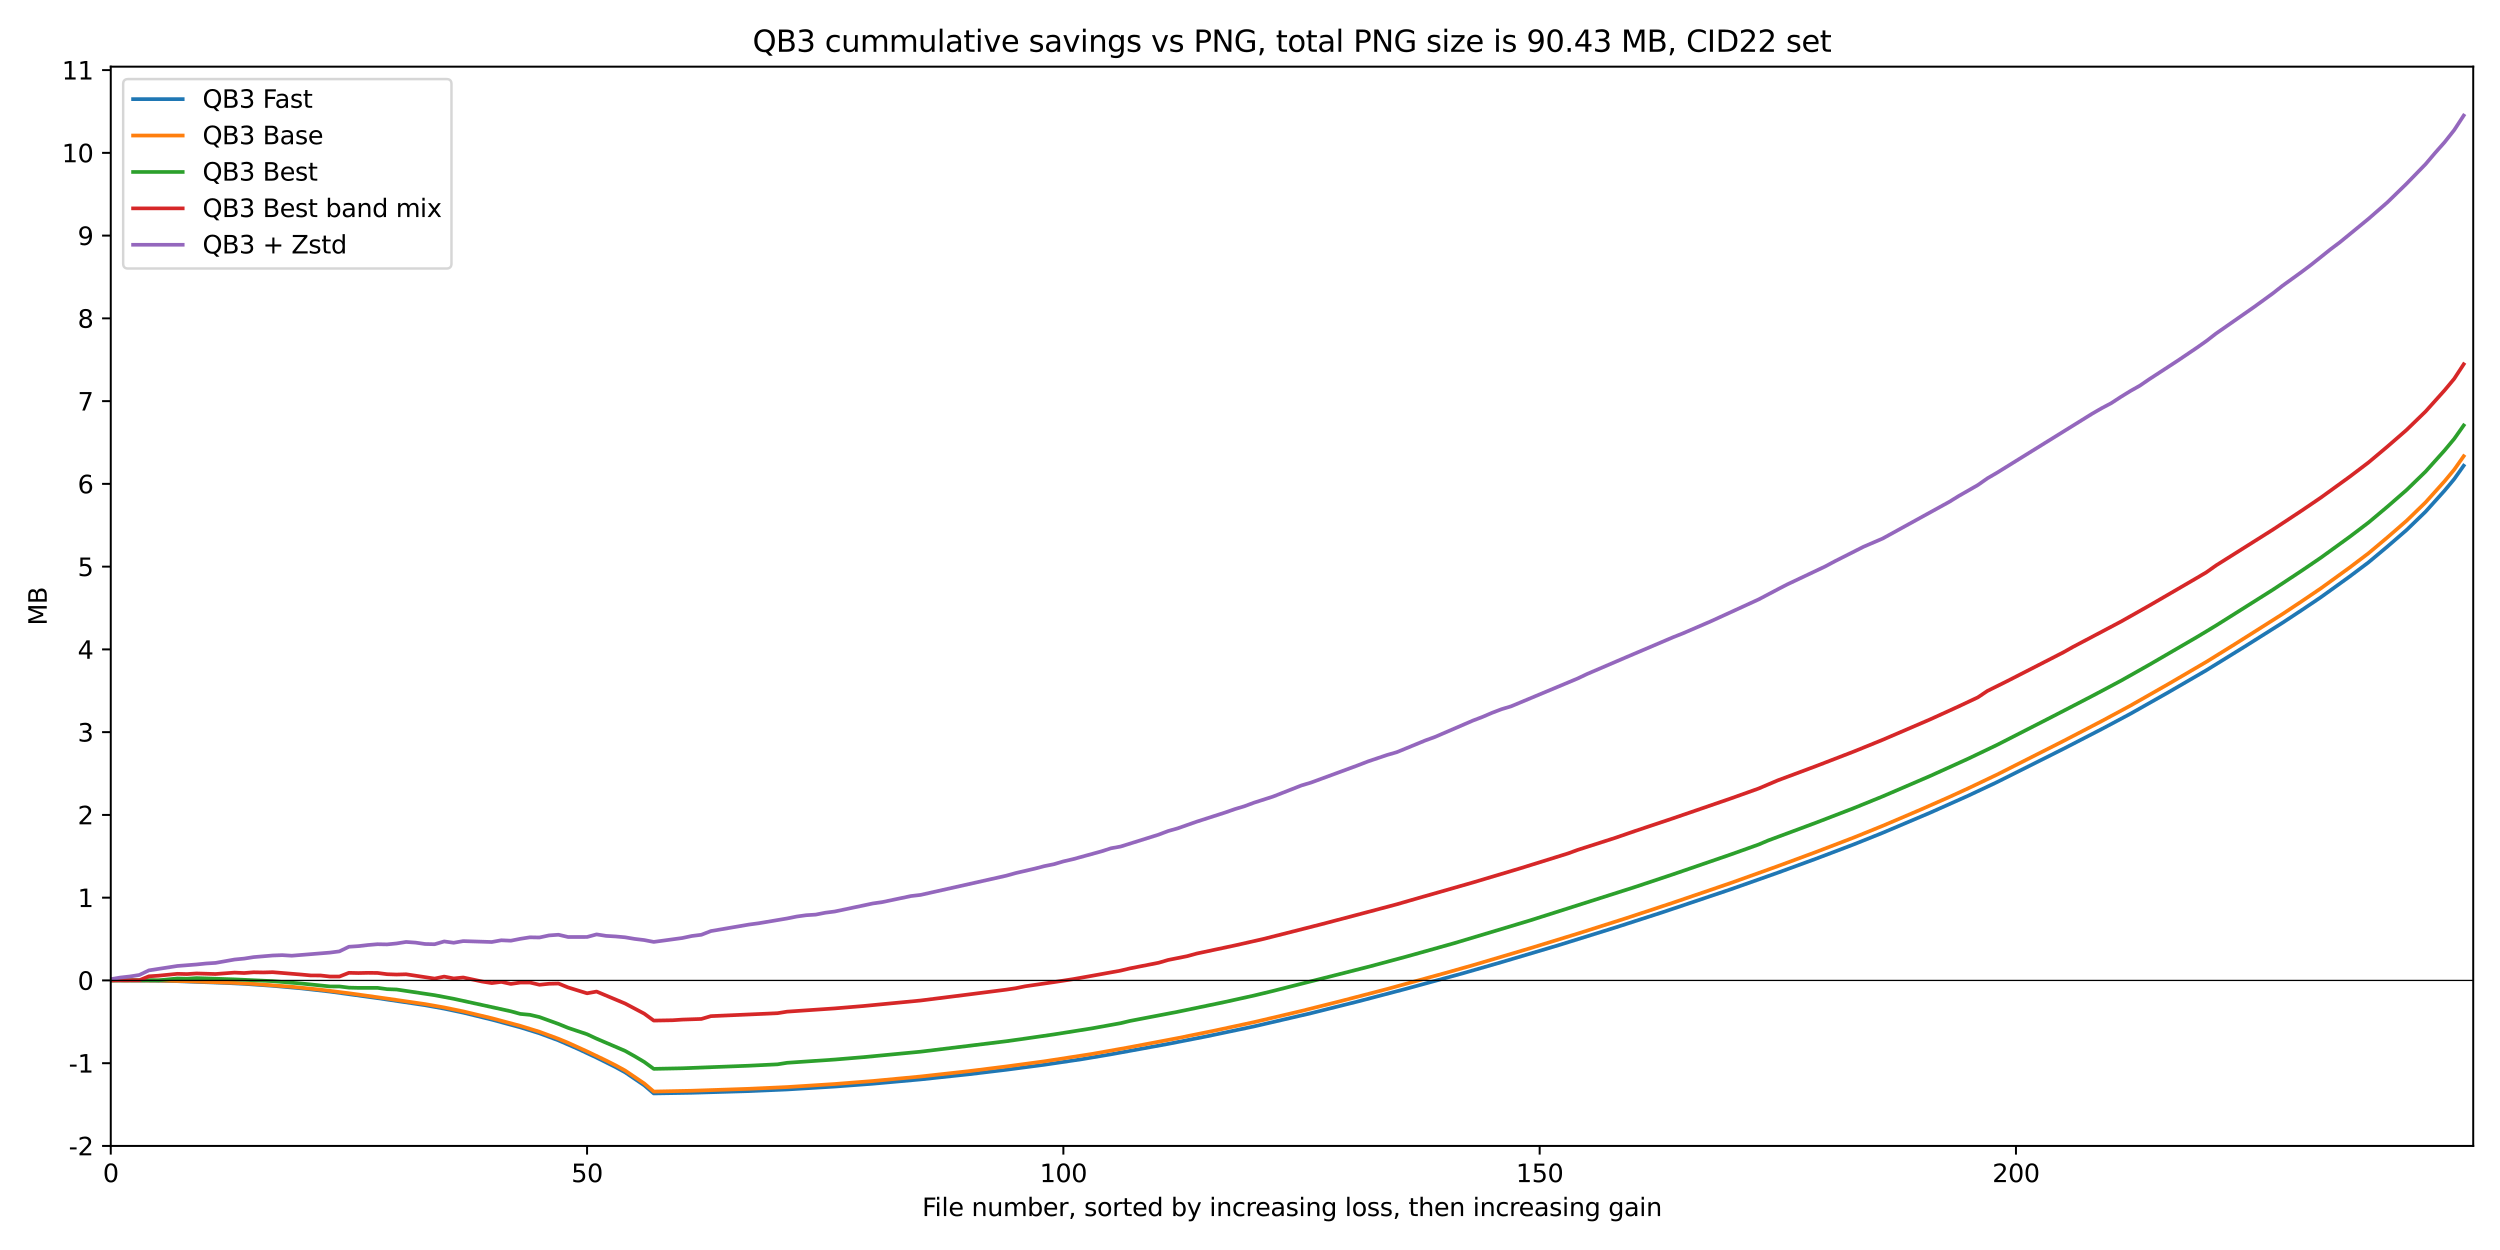 <?xml version="1.0" encoding="utf-8" standalone="no"?>
<!DOCTYPE svg PUBLIC "-//W3C//DTD SVG 1.1//EN"
  "http://www.w3.org/Graphics/SVG/1.1/DTD/svg11.dtd">
<svg xmlns:xlink="http://www.w3.org/1999/xlink" width="1008pt" height="504pt" viewBox="0 0 1008 504" xmlns="http://www.w3.org/2000/svg" version="1.1">
 <defs>
  <style type="text/css">*{stroke-linejoin: round; stroke-linecap: butt}</style>
 </defs>
 <g id="figure_1">
  <g id="patch_1">
   <path d="M 0 504 
L 1008 504 
L 1008 0 
L 0 0 
z
" style="fill: #ffffff"/>
  </g>
  <g id="axes_1">
   <g id="patch_2">
    <path d="M 44.66 462.04 
L 997.2 462.04 
L 997.2 26.88 
L 44.66 26.88 
z
" style="fill: #ffffff"/>
   </g>
   <g id="matplotlib.axis_1">
    <g id="xtick_1">
     <g id="line2d_1">
      <defs>
       <path id="m17cf93cceb" d="M 0 0 
L 0 3.5 
" style="stroke: #000000; stroke-width: 0.8"/>
      </defs>
      <g>
       <use xlink:href="#m17cf93cceb" x="44.66" y="462.04" style="stroke: #000000; stroke-width: 0.8"/>
      </g>
     </g>
     <g id="text_1">
      <!-- 0 -->
      <g transform="translate(41.479 476.638) scale(0.1 -0.1)">
       <defs>
        <path id="DejaVuSans-30" d="M 2034 4250 
Q 1547 4250 1301 3770 
Q 1056 3291 1056 2328 
Q 1056 1369 1301 889 
Q 1547 409 2034 409 
Q 2525 409 2770 889 
Q 3016 1369 3016 2328 
Q 3016 3291 2770 3770 
Q 2525 4250 2034 4250 
z
M 2034 4750 
Q 2819 4750 3233 4129 
Q 3647 3509 3647 2328 
Q 3647 1150 3233 529 
Q 2819 -91 2034 -91 
Q 1250 -91 836 529 
Q 422 1150 422 2328 
Q 422 3509 836 4129 
Q 1250 4750 2034 4750 
z
" transform="scale(0.016)"/>
       </defs>
       <use xlink:href="#DejaVuSans-30"/>
      </g>
     </g>
    </g>
    <g id="xtick_2">
     <g id="line2d_2">
      <g>
       <use xlink:href="#m17cf93cceb" x="236.704" y="462.04" style="stroke: #000000; stroke-width: 0.8"/>
      </g>
     </g>
     <g id="text_2">
      <!-- 50 -->
      <g transform="translate(230.342 476.638) scale(0.1 -0.1)">
       <defs>
        <path id="DejaVuSans-35" d="M 691 4666 
L 3169 4666 
L 3169 4134 
L 1269 4134 
L 1269 2991 
Q 1406 3038 1543 3061 
Q 1681 3084 1819 3084 
Q 2600 3084 3056 2656 
Q 3513 2228 3513 1497 
Q 3513 744 3044 326 
Q 2575 -91 1722 -91 
Q 1428 -91 1123 -41 
Q 819 9 494 109 
L 494 744 
Q 775 591 1075 516 
Q 1375 441 1709 441 
Q 2250 441 2565 725 
Q 2881 1009 2881 1497 
Q 2881 1984 2565 2268 
Q 2250 2553 1709 2553 
Q 1456 2553 1204 2497 
Q 953 2441 691 2322 
L 691 4666 
z
" transform="scale(0.016)"/>
       </defs>
       <use xlink:href="#DejaVuSans-35"/>
       <use xlink:href="#DejaVuSans-30" x="63.623"/>
      </g>
     </g>
    </g>
    <g id="xtick_3">
     <g id="line2d_3">
      <g>
       <use xlink:href="#m17cf93cceb" x="428.749" y="462.04" style="stroke: #000000; stroke-width: 0.8"/>
      </g>
     </g>
     <g id="text_3">
      <!-- 100 -->
      <g transform="translate(419.205 476.638) scale(0.1 -0.1)">
       <defs>
        <path id="DejaVuSans-31" d="M 794 531 
L 1825 531 
L 1825 4091 
L 703 3866 
L 703 4441 
L 1819 4666 
L 2450 4666 
L 2450 531 
L 3481 531 
L 3481 0 
L 794 0 
L 794 531 
z
" transform="scale(0.016)"/>
       </defs>
       <use xlink:href="#DejaVuSans-31"/>
       <use xlink:href="#DejaVuSans-30" x="63.623"/>
       <use xlink:href="#DejaVuSans-30" x="127.246"/>
      </g>
     </g>
    </g>
    <g id="xtick_4">
     <g id="line2d_4">
      <g>
       <use xlink:href="#m17cf93cceb" x="620.793" y="462.04" style="stroke: #000000; stroke-width: 0.8"/>
      </g>
     </g>
     <g id="text_4">
      <!-- 150 -->
      <g transform="translate(611.249 476.638) scale(0.1 -0.1)">
       <use xlink:href="#DejaVuSans-31"/>
       <use xlink:href="#DejaVuSans-35" x="63.623"/>
       <use xlink:href="#DejaVuSans-30" x="127.246"/>
      </g>
     </g>
    </g>
    <g id="xtick_5">
     <g id="line2d_5">
      <g>
       <use xlink:href="#m17cf93cceb" x="812.837" y="462.04" style="stroke: #000000; stroke-width: 0.8"/>
      </g>
     </g>
     <g id="text_5">
      <!-- 200 -->
      <g transform="translate(803.294 476.638) scale(0.1 -0.1)">
       <defs>
        <path id="DejaVuSans-32" d="M 1228 531 
L 3431 531 
L 3431 0 
L 469 0 
L 469 531 
Q 828 903 1448 1529 
Q 2069 2156 2228 2338 
Q 2531 2678 2651 2914 
Q 2772 3150 2772 3378 
Q 2772 3750 2511 3984 
Q 2250 4219 1831 4219 
Q 1534 4219 1204 4116 
Q 875 4013 500 3803 
L 500 4441 
Q 881 4594 1212 4672 
Q 1544 4750 1819 4750 
Q 2544 4750 2975 4387 
Q 3406 4025 3406 3419 
Q 3406 3131 3298 2873 
Q 3191 2616 2906 2266 
Q 2828 2175 2409 1742 
Q 1991 1309 1228 531 
z
" transform="scale(0.016)"/>
       </defs>
       <use xlink:href="#DejaVuSans-32"/>
       <use xlink:href="#DejaVuSans-30" x="63.623"/>
       <use xlink:href="#DejaVuSans-30" x="127.246"/>
      </g>
     </g>
    </g>
    <g id="text_6">
     <!-- File number, sorted by increasing loss, then increasing gain -->
     <g transform="translate(371.81 490.317) scale(0.1 -0.1)">
      <defs>
       <path id="DejaVuSans-46" d="M 628 4666 
L 3309 4666 
L 3309 4134 
L 1259 4134 
L 1259 2759 
L 3109 2759 
L 3109 2228 
L 1259 2228 
L 1259 0 
L 628 0 
L 628 4666 
z
" transform="scale(0.016)"/>
       <path id="DejaVuSans-69" d="M 603 3500 
L 1178 3500 
L 1178 0 
L 603 0 
L 603 3500 
z
M 603 4863 
L 1178 4863 
L 1178 4134 
L 603 4134 
L 603 4863 
z
" transform="scale(0.016)"/>
       <path id="DejaVuSans-6c" d="M 603 4863 
L 1178 4863 
L 1178 0 
L 603 0 
L 603 4863 
z
" transform="scale(0.016)"/>
       <path id="DejaVuSans-65" d="M 3597 1894 
L 3597 1613 
L 953 1613 
Q 991 1019 1311 708 
Q 1631 397 2203 397 
Q 2534 397 2845 478 
Q 3156 559 3463 722 
L 3463 178 
Q 3153 47 2828 -22 
Q 2503 -91 2169 -91 
Q 1331 -91 842 396 
Q 353 884 353 1716 
Q 353 2575 817 3079 
Q 1281 3584 2069 3584 
Q 2775 3584 3186 3129 
Q 3597 2675 3597 1894 
z
M 3022 2063 
Q 3016 2534 2758 2815 
Q 2500 3097 2075 3097 
Q 1594 3097 1305 2825 
Q 1016 2553 972 2059 
L 3022 2063 
z
" transform="scale(0.016)"/>
       <path id="DejaVuSans-20" transform="scale(0.016)"/>
       <path id="DejaVuSans-6e" d="M 3513 2113 
L 3513 0 
L 2938 0 
L 2938 2094 
Q 2938 2591 2744 2837 
Q 2550 3084 2163 3084 
Q 1697 3084 1428 2787 
Q 1159 2491 1159 1978 
L 1159 0 
L 581 0 
L 581 3500 
L 1159 3500 
L 1159 2956 
Q 1366 3272 1645 3428 
Q 1925 3584 2291 3584 
Q 2894 3584 3203 3211 
Q 3513 2838 3513 2113 
z
" transform="scale(0.016)"/>
       <path id="DejaVuSans-75" d="M 544 1381 
L 544 3500 
L 1119 3500 
L 1119 1403 
Q 1119 906 1312 657 
Q 1506 409 1894 409 
Q 2359 409 2629 706 
Q 2900 1003 2900 1516 
L 2900 3500 
L 3475 3500 
L 3475 0 
L 2900 0 
L 2900 538 
Q 2691 219 2414 64 
Q 2138 -91 1772 -91 
Q 1169 -91 856 284 
Q 544 659 544 1381 
z
M 1991 3584 
L 1991 3584 
z
" transform="scale(0.016)"/>
       <path id="DejaVuSans-6d" d="M 3328 2828 
Q 3544 3216 3844 3400 
Q 4144 3584 4550 3584 
Q 5097 3584 5394 3201 
Q 5691 2819 5691 2113 
L 5691 0 
L 5113 0 
L 5113 2094 
Q 5113 2597 4934 2840 
Q 4756 3084 4391 3084 
Q 3944 3084 3684 2787 
Q 3425 2491 3425 1978 
L 3425 0 
L 2847 0 
L 2847 2094 
Q 2847 2600 2669 2842 
Q 2491 3084 2119 3084 
Q 1678 3084 1418 2786 
Q 1159 2488 1159 1978 
L 1159 0 
L 581 0 
L 581 3500 
L 1159 3500 
L 1159 2956 
Q 1356 3278 1631 3431 
Q 1906 3584 2284 3584 
Q 2666 3584 2933 3390 
Q 3200 3197 3328 2828 
z
" transform="scale(0.016)"/>
       <path id="DejaVuSans-62" d="M 3116 1747 
Q 3116 2381 2855 2742 
Q 2594 3103 2138 3103 
Q 1681 3103 1420 2742 
Q 1159 2381 1159 1747 
Q 1159 1113 1420 752 
Q 1681 391 2138 391 
Q 2594 391 2855 752 
Q 3116 1113 3116 1747 
z
M 1159 2969 
Q 1341 3281 1617 3432 
Q 1894 3584 2278 3584 
Q 2916 3584 3314 3078 
Q 3713 2572 3713 1747 
Q 3713 922 3314 415 
Q 2916 -91 2278 -91 
Q 1894 -91 1617 61 
Q 1341 213 1159 525 
L 1159 0 
L 581 0 
L 581 4863 
L 1159 4863 
L 1159 2969 
z
" transform="scale(0.016)"/>
       <path id="DejaVuSans-72" d="M 2631 2963 
Q 2534 3019 2420 3045 
Q 2306 3072 2169 3072 
Q 1681 3072 1420 2755 
Q 1159 2438 1159 1844 
L 1159 0 
L 581 0 
L 581 3500 
L 1159 3500 
L 1159 2956 
Q 1341 3275 1631 3429 
Q 1922 3584 2338 3584 
Q 2397 3584 2469 3576 
Q 2541 3569 2628 3553 
L 2631 2963 
z
" transform="scale(0.016)"/>
       <path id="DejaVuSans-2c" d="M 750 794 
L 1409 794 
L 1409 256 
L 897 -744 
L 494 -744 
L 750 256 
L 750 794 
z
" transform="scale(0.016)"/>
       <path id="DejaVuSans-73" d="M 2834 3397 
L 2834 2853 
Q 2591 2978 2328 3040 
Q 2066 3103 1784 3103 
Q 1356 3103 1142 2972 
Q 928 2841 928 2578 
Q 928 2378 1081 2264 
Q 1234 2150 1697 2047 
L 1894 2003 
Q 2506 1872 2764 1633 
Q 3022 1394 3022 966 
Q 3022 478 2636 193 
Q 2250 -91 1575 -91 
Q 1294 -91 989 -36 
Q 684 19 347 128 
L 347 722 
Q 666 556 975 473 
Q 1284 391 1588 391 
Q 1994 391 2212 530 
Q 2431 669 2431 922 
Q 2431 1156 2273 1281 
Q 2116 1406 1581 1522 
L 1381 1569 
Q 847 1681 609 1914 
Q 372 2147 372 2553 
Q 372 3047 722 3315 
Q 1072 3584 1716 3584 
Q 2034 3584 2315 3537 
Q 2597 3491 2834 3397 
z
" transform="scale(0.016)"/>
       <path id="DejaVuSans-6f" d="M 1959 3097 
Q 1497 3097 1228 2736 
Q 959 2375 959 1747 
Q 959 1119 1226 758 
Q 1494 397 1959 397 
Q 2419 397 2687 759 
Q 2956 1122 2956 1747 
Q 2956 2369 2687 2733 
Q 2419 3097 1959 3097 
z
M 1959 3584 
Q 2709 3584 3137 3096 
Q 3566 2609 3566 1747 
Q 3566 888 3137 398 
Q 2709 -91 1959 -91 
Q 1206 -91 779 398 
Q 353 888 353 1747 
Q 353 2609 779 3096 
Q 1206 3584 1959 3584 
z
" transform="scale(0.016)"/>
       <path id="DejaVuSans-74" d="M 1172 4494 
L 1172 3500 
L 2356 3500 
L 2356 3053 
L 1172 3053 
L 1172 1153 
Q 1172 725 1289 603 
Q 1406 481 1766 481 
L 2356 481 
L 2356 0 
L 1766 0 
Q 1100 0 847 248 
Q 594 497 594 1153 
L 594 3053 
L 172 3053 
L 172 3500 
L 594 3500 
L 594 4494 
L 1172 4494 
z
" transform="scale(0.016)"/>
       <path id="DejaVuSans-64" d="M 2906 2969 
L 2906 4863 
L 3481 4863 
L 3481 0 
L 2906 0 
L 2906 525 
Q 2725 213 2448 61 
Q 2172 -91 1784 -91 
Q 1150 -91 751 415 
Q 353 922 353 1747 
Q 353 2572 751 3078 
Q 1150 3584 1784 3584 
Q 2172 3584 2448 3432 
Q 2725 3281 2906 2969 
z
M 947 1747 
Q 947 1113 1208 752 
Q 1469 391 1925 391 
Q 2381 391 2643 752 
Q 2906 1113 2906 1747 
Q 2906 2381 2643 2742 
Q 2381 3103 1925 3103 
Q 1469 3103 1208 2742 
Q 947 2381 947 1747 
z
" transform="scale(0.016)"/>
       <path id="DejaVuSans-79" d="M 2059 -325 
Q 1816 -950 1584 -1140 
Q 1353 -1331 966 -1331 
L 506 -1331 
L 506 -850 
L 844 -850 
Q 1081 -850 1212 -737 
Q 1344 -625 1503 -206 
L 1606 56 
L 191 3500 
L 800 3500 
L 1894 763 
L 2988 3500 
L 3597 3500 
L 2059 -325 
z
" transform="scale(0.016)"/>
       <path id="DejaVuSans-63" d="M 3122 3366 
L 3122 2828 
Q 2878 2963 2633 3030 
Q 2388 3097 2138 3097 
Q 1578 3097 1268 2742 
Q 959 2388 959 1747 
Q 959 1106 1268 751 
Q 1578 397 2138 397 
Q 2388 397 2633 464 
Q 2878 531 3122 666 
L 3122 134 
Q 2881 22 2623 -34 
Q 2366 -91 2075 -91 
Q 1284 -91 818 406 
Q 353 903 353 1747 
Q 353 2603 823 3093 
Q 1294 3584 2113 3584 
Q 2378 3584 2631 3529 
Q 2884 3475 3122 3366 
z
" transform="scale(0.016)"/>
       <path id="DejaVuSans-61" d="M 2194 1759 
Q 1497 1759 1228 1600 
Q 959 1441 959 1056 
Q 959 750 1161 570 
Q 1363 391 1709 391 
Q 2188 391 2477 730 
Q 2766 1069 2766 1631 
L 2766 1759 
L 2194 1759 
z
M 3341 1997 
L 3341 0 
L 2766 0 
L 2766 531 
Q 2569 213 2275 61 
Q 1981 -91 1556 -91 
Q 1019 -91 701 211 
Q 384 513 384 1019 
Q 384 1609 779 1909 
Q 1175 2209 1959 2209 
L 2766 2209 
L 2766 2266 
Q 2766 2663 2505 2880 
Q 2244 3097 1772 3097 
Q 1472 3097 1187 3025 
Q 903 2953 641 2809 
L 641 3341 
Q 956 3463 1253 3523 
Q 1550 3584 1831 3584 
Q 2591 3584 2966 3190 
Q 3341 2797 3341 1997 
z
" transform="scale(0.016)"/>
       <path id="DejaVuSans-67" d="M 2906 1791 
Q 2906 2416 2648 2759 
Q 2391 3103 1925 3103 
Q 1463 3103 1205 2759 
Q 947 2416 947 1791 
Q 947 1169 1205 825 
Q 1463 481 1925 481 
Q 2391 481 2648 825 
Q 2906 1169 2906 1791 
z
M 3481 434 
Q 3481 -459 3084 -895 
Q 2688 -1331 1869 -1331 
Q 1566 -1331 1297 -1286 
Q 1028 -1241 775 -1147 
L 775 -588 
Q 1028 -725 1275 -790 
Q 1522 -856 1778 -856 
Q 2344 -856 2625 -561 
Q 2906 -266 2906 331 
L 2906 616 
Q 2728 306 2450 153 
Q 2172 0 1784 0 
Q 1141 0 747 490 
Q 353 981 353 1791 
Q 353 2603 747 3093 
Q 1141 3584 1784 3584 
Q 2172 3584 2450 3431 
Q 2728 3278 2906 2969 
L 2906 3500 
L 3481 3500 
L 3481 434 
z
" transform="scale(0.016)"/>
       <path id="DejaVuSans-68" d="M 3513 2113 
L 3513 0 
L 2938 0 
L 2938 2094 
Q 2938 2591 2744 2837 
Q 2550 3084 2163 3084 
Q 1697 3084 1428 2787 
Q 1159 2491 1159 1978 
L 1159 0 
L 581 0 
L 581 4863 
L 1159 4863 
L 1159 2956 
Q 1366 3272 1645 3428 
Q 1925 3584 2291 3584 
Q 2894 3584 3203 3211 
Q 3513 2838 3513 2113 
z
" transform="scale(0.016)"/>
      </defs>
      <use xlink:href="#DejaVuSans-46"/>
      <use xlink:href="#DejaVuSans-69" x="50.27"/>
      <use xlink:href="#DejaVuSans-6c" x="78.053"/>
      <use xlink:href="#DejaVuSans-65" x="105.836"/>
      <use xlink:href="#DejaVuSans-20" x="167.359"/>
      <use xlink:href="#DejaVuSans-6e" x="199.146"/>
      <use xlink:href="#DejaVuSans-75" x="262.525"/>
      <use xlink:href="#DejaVuSans-6d" x="325.904"/>
      <use xlink:href="#DejaVuSans-62" x="423.316"/>
      <use xlink:href="#DejaVuSans-65" x="486.793"/>
      <use xlink:href="#DejaVuSans-72" x="548.316"/>
      <use xlink:href="#DejaVuSans-2c" x="589.43"/>
      <use xlink:href="#DejaVuSans-20" x="621.217"/>
      <use xlink:href="#DejaVuSans-73" x="653.004"/>
      <use xlink:href="#DejaVuSans-6f" x="705.104"/>
      <use xlink:href="#DejaVuSans-72" x="766.285"/>
      <use xlink:href="#DejaVuSans-74" x="807.398"/>
      <use xlink:href="#DejaVuSans-65" x="846.607"/>
      <use xlink:href="#DejaVuSans-64" x="908.131"/>
      <use xlink:href="#DejaVuSans-20" x="971.607"/>
      <use xlink:href="#DejaVuSans-62" x="1003.395"/>
      <use xlink:href="#DejaVuSans-79" x="1066.871"/>
      <use xlink:href="#DejaVuSans-20" x="1126.051"/>
      <use xlink:href="#DejaVuSans-69" x="1157.838"/>
      <use xlink:href="#DejaVuSans-6e" x="1185.621"/>
      <use xlink:href="#DejaVuSans-63" x="1249"/>
      <use xlink:href="#DejaVuSans-72" x="1303.98"/>
      <use xlink:href="#DejaVuSans-65" x="1342.844"/>
      <use xlink:href="#DejaVuSans-61" x="1404.367"/>
      <use xlink:href="#DejaVuSans-73" x="1465.646"/>
      <use xlink:href="#DejaVuSans-69" x="1517.746"/>
      <use xlink:href="#DejaVuSans-6e" x="1545.529"/>
      <use xlink:href="#DejaVuSans-67" x="1608.908"/>
      <use xlink:href="#DejaVuSans-20" x="1672.385"/>
      <use xlink:href="#DejaVuSans-6c" x="1704.172"/>
      <use xlink:href="#DejaVuSans-6f" x="1731.955"/>
      <use xlink:href="#DejaVuSans-73" x="1793.137"/>
      <use xlink:href="#DejaVuSans-73" x="1845.236"/>
      <use xlink:href="#DejaVuSans-2c" x="1897.336"/>
      <use xlink:href="#DejaVuSans-20" x="1929.123"/>
      <use xlink:href="#DejaVuSans-74" x="1960.91"/>
      <use xlink:href="#DejaVuSans-68" x="2000.119"/>
      <use xlink:href="#DejaVuSans-65" x="2063.498"/>
      <use xlink:href="#DejaVuSans-6e" x="2125.021"/>
      <use xlink:href="#DejaVuSans-20" x="2188.4"/>
      <use xlink:href="#DejaVuSans-69" x="2220.188"/>
      <use xlink:href="#DejaVuSans-6e" x="2247.971"/>
      <use xlink:href="#DejaVuSans-63" x="2311.35"/>
      <use xlink:href="#DejaVuSans-72" x="2366.33"/>
      <use xlink:href="#DejaVuSans-65" x="2405.193"/>
      <use xlink:href="#DejaVuSans-61" x="2466.717"/>
      <use xlink:href="#DejaVuSans-73" x="2527.996"/>
      <use xlink:href="#DejaVuSans-69" x="2580.096"/>
      <use xlink:href="#DejaVuSans-6e" x="2607.879"/>
      <use xlink:href="#DejaVuSans-67" x="2671.258"/>
      <use xlink:href="#DejaVuSans-20" x="2734.734"/>
      <use xlink:href="#DejaVuSans-67" x="2766.521"/>
      <use xlink:href="#DejaVuSans-61" x="2829.998"/>
      <use xlink:href="#DejaVuSans-69" x="2891.277"/>
      <use xlink:href="#DejaVuSans-6e" x="2919.061"/>
     </g>
    </g>
   </g>
   <g id="matplotlib.axis_2">
    <g id="ytick_1">
     <g id="line2d_6">
      <defs>
       <path id="m5b4e9b491f" d="M 0 0 
L -3.5 0 
" style="stroke: #000000; stroke-width: 0.8"/>
      </defs>
      <g>
       <use xlink:href="#m5b4e9b491f" x="44.66" y="462.04" style="stroke: #000000; stroke-width: 0.8"/>
      </g>
     </g>
     <g id="text_7">
      <!-- -2 -->
      <g transform="translate(27.69 465.839) scale(0.1 -0.1)">
       <defs>
        <path id="DejaVuSans-2d" d="M 313 2009 
L 1997 2009 
L 1997 1497 
L 313 1497 
L 313 2009 
z
" transform="scale(0.016)"/>
       </defs>
       <use xlink:href="#DejaVuSans-2d"/>
       <use xlink:href="#DejaVuSans-32" x="36.084"/>
      </g>
     </g>
    </g>
    <g id="ytick_2">
     <g id="line2d_7">
      <g>
       <use xlink:href="#m5b4e9b491f" x="44.66" y="428.673" style="stroke: #000000; stroke-width: 0.8"/>
      </g>
     </g>
     <g id="text_8">
      <!-- -1 -->
      <g transform="translate(27.69 432.472) scale(0.1 -0.1)">
       <use xlink:href="#DejaVuSans-2d"/>
       <use xlink:href="#DejaVuSans-31" x="36.084"/>
      </g>
     </g>
    </g>
    <g id="ytick_3">
     <g id="line2d_8">
      <g>
       <use xlink:href="#m5b4e9b491f" x="44.66" y="395.305" style="stroke: #000000; stroke-width: 0.8"/>
      </g>
     </g>
     <g id="text_9">
      <!--  0 -->
      <g transform="translate(28.119 399.105) scale(0.1 -0.1)">
       <use xlink:href="#DejaVuSans-20"/>
       <use xlink:href="#DejaVuSans-30" x="31.787"/>
      </g>
     </g>
    </g>
    <g id="ytick_4">
     <g id="line2d_9">
      <g>
       <use xlink:href="#m5b4e9b491f" x="44.66" y="361.938" style="stroke: #000000; stroke-width: 0.8"/>
      </g>
     </g>
     <g id="text_10">
      <!--  1 -->
      <g transform="translate(28.119 365.737) scale(0.1 -0.1)">
       <use xlink:href="#DejaVuSans-20"/>
       <use xlink:href="#DejaVuSans-31" x="31.787"/>
      </g>
     </g>
    </g>
    <g id="ytick_5">
     <g id="line2d_10">
      <g>
       <use xlink:href="#m5b4e9b491f" x="44.66" y="328.571" style="stroke: #000000; stroke-width: 0.8"/>
      </g>
     </g>
     <g id="text_11">
      <!--  2 -->
      <g transform="translate(28.119 332.37) scale(0.1 -0.1)">
       <use xlink:href="#DejaVuSans-20"/>
       <use xlink:href="#DejaVuSans-32" x="31.787"/>
      </g>
     </g>
    </g>
    <g id="ytick_6">
     <g id="line2d_11">
      <g>
       <use xlink:href="#m5b4e9b491f" x="44.66" y="295.204" style="stroke: #000000; stroke-width: 0.8"/>
      </g>
     </g>
     <g id="text_12">
      <!--  3 -->
      <g transform="translate(28.119 299.003) scale(0.1 -0.1)">
       <defs>
        <path id="DejaVuSans-33" d="M 2597 2516 
Q 3050 2419 3304 2112 
Q 3559 1806 3559 1356 
Q 3559 666 3084 287 
Q 2609 -91 1734 -91 
Q 1441 -91 1130 -33 
Q 819 25 488 141 
L 488 750 
Q 750 597 1062 519 
Q 1375 441 1716 441 
Q 2309 441 2620 675 
Q 2931 909 2931 1356 
Q 2931 1769 2642 2001 
Q 2353 2234 1838 2234 
L 1294 2234 
L 1294 2753 
L 1863 2753 
Q 2328 2753 2575 2939 
Q 2822 3125 2822 3475 
Q 2822 3834 2567 4026 
Q 2313 4219 1838 4219 
Q 1578 4219 1281 4162 
Q 984 4106 628 3988 
L 628 4550 
Q 988 4650 1302 4700 
Q 1616 4750 1894 4750 
Q 2613 4750 3031 4423 
Q 3450 4097 3450 3541 
Q 3450 3153 3228 2886 
Q 3006 2619 2597 2516 
z
" transform="scale(0.016)"/>
       </defs>
       <use xlink:href="#DejaVuSans-20"/>
       <use xlink:href="#DejaVuSans-33" x="31.787"/>
      </g>
     </g>
    </g>
    <g id="ytick_7">
     <g id="line2d_12">
      <g>
       <use xlink:href="#m5b4e9b491f" x="44.66" y="261.836" style="stroke: #000000; stroke-width: 0.8"/>
      </g>
     </g>
     <g id="text_13">
      <!--  4 -->
      <g transform="translate(28.119 265.635) scale(0.1 -0.1)">
       <defs>
        <path id="DejaVuSans-34" d="M 2419 4116 
L 825 1625 
L 2419 1625 
L 2419 4116 
z
M 2253 4666 
L 3047 4666 
L 3047 1625 
L 3713 1625 
L 3713 1100 
L 3047 1100 
L 3047 0 
L 2419 0 
L 2419 1100 
L 313 1100 
L 313 1709 
L 2253 4666 
z
" transform="scale(0.016)"/>
       </defs>
       <use xlink:href="#DejaVuSans-20"/>
       <use xlink:href="#DejaVuSans-34" x="31.787"/>
      </g>
     </g>
    </g>
    <g id="ytick_8">
     <g id="line2d_13">
      <g>
       <use xlink:href="#m5b4e9b491f" x="44.66" y="228.469" style="stroke: #000000; stroke-width: 0.8"/>
      </g>
     </g>
     <g id="text_14">
      <!--  5 -->
      <g transform="translate(28.119 232.268) scale(0.1 -0.1)">
       <use xlink:href="#DejaVuSans-20"/>
       <use xlink:href="#DejaVuSans-35" x="31.787"/>
      </g>
     </g>
    </g>
    <g id="ytick_9">
     <g id="line2d_14">
      <g>
       <use xlink:href="#m5b4e9b491f" x="44.66" y="195.102" style="stroke: #000000; stroke-width: 0.8"/>
      </g>
     </g>
     <g id="text_15">
      <!--  6 -->
      <g transform="translate(28.119 198.901) scale(0.1 -0.1)">
       <defs>
        <path id="DejaVuSans-36" d="M 2113 2584 
Q 1688 2584 1439 2293 
Q 1191 2003 1191 1497 
Q 1191 994 1439 701 
Q 1688 409 2113 409 
Q 2538 409 2786 701 
Q 3034 994 3034 1497 
Q 3034 2003 2786 2293 
Q 2538 2584 2113 2584 
z
M 3366 4563 
L 3366 3988 
Q 3128 4100 2886 4159 
Q 2644 4219 2406 4219 
Q 1781 4219 1451 3797 
Q 1122 3375 1075 2522 
Q 1259 2794 1537 2939 
Q 1816 3084 2150 3084 
Q 2853 3084 3261 2657 
Q 3669 2231 3669 1497 
Q 3669 778 3244 343 
Q 2819 -91 2113 -91 
Q 1303 -91 875 529 
Q 447 1150 447 2328 
Q 447 3434 972 4092 
Q 1497 4750 2381 4750 
Q 2619 4750 2861 4703 
Q 3103 4656 3366 4563 
z
" transform="scale(0.016)"/>
       </defs>
       <use xlink:href="#DejaVuSans-20"/>
       <use xlink:href="#DejaVuSans-36" x="31.787"/>
      </g>
     </g>
    </g>
    <g id="ytick_10">
     <g id="line2d_15">
      <g>
       <use xlink:href="#m5b4e9b491f" x="44.66" y="161.734" style="stroke: #000000; stroke-width: 0.8"/>
      </g>
     </g>
     <g id="text_16">
      <!--  7 -->
      <g transform="translate(28.119 165.534) scale(0.1 -0.1)">
       <defs>
        <path id="DejaVuSans-37" d="M 525 4666 
L 3525 4666 
L 3525 4397 
L 1831 0 
L 1172 0 
L 2766 4134 
L 525 4134 
L 525 4666 
z
" transform="scale(0.016)"/>
       </defs>
       <use xlink:href="#DejaVuSans-20"/>
       <use xlink:href="#DejaVuSans-37" x="31.787"/>
      </g>
     </g>
    </g>
    <g id="ytick_11">
     <g id="line2d_16">
      <g>
       <use xlink:href="#m5b4e9b491f" x="44.66" y="128.367" style="stroke: #000000; stroke-width: 0.8"/>
      </g>
     </g>
     <g id="text_17">
      <!--  8 -->
      <g transform="translate(28.119 132.166) scale(0.1 -0.1)">
       <defs>
        <path id="DejaVuSans-38" d="M 2034 2216 
Q 1584 2216 1326 1975 
Q 1069 1734 1069 1313 
Q 1069 891 1326 650 
Q 1584 409 2034 409 
Q 2484 409 2743 651 
Q 3003 894 3003 1313 
Q 3003 1734 2745 1975 
Q 2488 2216 2034 2216 
z
M 1403 2484 
Q 997 2584 770 2862 
Q 544 3141 544 3541 
Q 544 4100 942 4425 
Q 1341 4750 2034 4750 
Q 2731 4750 3128 4425 
Q 3525 4100 3525 3541 
Q 3525 3141 3298 2862 
Q 3072 2584 2669 2484 
Q 3125 2378 3379 2068 
Q 3634 1759 3634 1313 
Q 3634 634 3220 271 
Q 2806 -91 2034 -91 
Q 1263 -91 848 271 
Q 434 634 434 1313 
Q 434 1759 690 2068 
Q 947 2378 1403 2484 
z
M 1172 3481 
Q 1172 3119 1398 2916 
Q 1625 2713 2034 2713 
Q 2441 2713 2670 2916 
Q 2900 3119 2900 3481 
Q 2900 3844 2670 4047 
Q 2441 4250 2034 4250 
Q 1625 4250 1398 4047 
Q 1172 3844 1172 3481 
z
" transform="scale(0.016)"/>
       </defs>
       <use xlink:href="#DejaVuSans-20"/>
       <use xlink:href="#DejaVuSans-38" x="31.787"/>
      </g>
     </g>
    </g>
    <g id="ytick_12">
     <g id="line2d_17">
      <g>
       <use xlink:href="#m5b4e9b491f" x="44.66" y="95" style="stroke: #000000; stroke-width: 0.8"/>
      </g>
     </g>
     <g id="text_18">
      <!--  9 -->
      <g transform="translate(28.119 98.799) scale(0.1 -0.1)">
       <defs>
        <path id="DejaVuSans-39" d="M 703 97 
L 703 672 
Q 941 559 1184 500 
Q 1428 441 1663 441 
Q 2288 441 2617 861 
Q 2947 1281 2994 2138 
Q 2813 1869 2534 1725 
Q 2256 1581 1919 1581 
Q 1219 1581 811 2004 
Q 403 2428 403 3163 
Q 403 3881 828 4315 
Q 1253 4750 1959 4750 
Q 2769 4750 3195 4129 
Q 3622 3509 3622 2328 
Q 3622 1225 3098 567 
Q 2575 -91 1691 -91 
Q 1453 -91 1209 -44 
Q 966 3 703 97 
z
M 1959 2075 
Q 2384 2075 2632 2365 
Q 2881 2656 2881 3163 
Q 2881 3666 2632 3958 
Q 2384 4250 1959 4250 
Q 1534 4250 1286 3958 
Q 1038 3666 1038 3163 
Q 1038 2656 1286 2365 
Q 1534 2075 1959 2075 
z
" transform="scale(0.016)"/>
       </defs>
       <use xlink:href="#DejaVuSans-20"/>
       <use xlink:href="#DejaVuSans-39" x="31.787"/>
      </g>
     </g>
    </g>
    <g id="ytick_13">
     <g id="line2d_18">
      <g>
       <use xlink:href="#m5b4e9b491f" x="44.66" y="61.632" style="stroke: #000000; stroke-width: 0.8"/>
      </g>
     </g>
     <g id="text_19">
      <!-- 10 -->
      <g transform="translate(24.935 65.432) scale(0.1 -0.1)">
       <use xlink:href="#DejaVuSans-31"/>
       <use xlink:href="#DejaVuSans-30" x="63.623"/>
      </g>
     </g>
    </g>
    <g id="ytick_14">
     <g id="line2d_19">
      <g>
       <use xlink:href="#m5b4e9b491f" x="44.66" y="28.265" style="stroke: #000000; stroke-width: 0.8"/>
      </g>
     </g>
     <g id="text_20">
      <!-- 11 -->
      <g transform="translate(24.935 32.064) scale(0.1 -0.1)">
       <use xlink:href="#DejaVuSans-31"/>
       <use xlink:href="#DejaVuSans-31" x="63.623"/>
      </g>
     </g>
    </g>
    <g id="text_21">
     <!-- MB -->
     <g transform="translate(18.855 252.205) rotate(-90) scale(0.1 -0.1)">
      <defs>
       <path id="DejaVuSans-4d" d="M 628 4666 
L 1569 4666 
L 2759 1491 
L 3956 4666 
L 4897 4666 
L 4897 0 
L 4281 0 
L 4281 4097 
L 3078 897 
L 2444 897 
L 1241 4097 
L 1241 0 
L 628 0 
L 628 4666 
z
" transform="scale(0.016)"/>
       <path id="DejaVuSans-42" d="M 1259 2228 
L 1259 519 
L 2272 519 
Q 2781 519 3026 730 
Q 3272 941 3272 1375 
Q 3272 1813 3026 2020 
Q 2781 2228 2272 2228 
L 1259 2228 
z
M 1259 4147 
L 1259 2741 
L 2194 2741 
Q 2656 2741 2882 2914 
Q 3109 3088 3109 3444 
Q 3109 3797 2882 3972 
Q 2656 4147 2194 4147 
L 1259 4147 
z
M 628 4666 
L 2241 4666 
Q 2963 4666 3353 4366 
Q 3744 4066 3744 3513 
Q 3744 3084 3544 2831 
Q 3344 2578 2956 2516 
Q 3422 2416 3680 2098 
Q 3938 1781 3938 1306 
Q 3938 681 3513 340 
Q 3088 0 2303 0 
L 628 0 
L 628 4666 
z
" transform="scale(0.016)"/>
      </defs>
      <use xlink:href="#DejaVuSans-4d"/>
      <use xlink:href="#DejaVuSans-42" x="86.279"/>
     </g>
    </g>
   </g>
   <g id="line2d_20">
    <path d="M 44.66 395.31 
L 63.864 395.45 
L 71.546 395.606 
L 90.751 396.306 
L 98.432 396.676 
L 109.955 397.479 
L 121.478 398.503 
L 133 399.809 
L 152.205 402.445 
L 171.409 405.3 
L 179.091 406.685 
L 186.773 408.307 
L 198.295 411.117 
L 209.818 414.238 
L 217.5 416.626 
L 225.182 419.491 
L 232.863 422.841 
L 240.545 426.435 
L 248.227 430.271 
L 252.068 432.38 
L 259.75 437.594 
L 263.591 440.875 
L 278.954 440.608 
L 301.999 439.93 
L 317.363 439.266 
L 336.567 438.102 
L 351.931 436.956 
L 371.135 435.22 
L 390.34 433.175 
L 405.703 431.328 
L 421.067 429.31 
L 436.43 427.03 
L 447.953 425.091 
L 470.998 420.895 
L 486.362 417.89 
L 505.566 413.864 
L 528.612 408.519 
L 547.816 403.711 
L 567.021 398.669 
L 590.066 392.361 
L 605.43 387.939 
L 628.475 381.085 
L 651.52 373.905 
L 670.725 367.691 
L 697.611 358.645 
L 716.815 351.868 
L 732.179 346.249 
L 747.542 340.421 
L 759.065 335.802 
L 778.269 327.664 
L 793.633 320.804 
L 805.156 315.373 
L 832.042 301.89 
L 847.405 293.961 
L 858.928 287.821 
L 874.292 279.134 
L 889.655 270.218 
L 905.019 260.733 
L 920.382 251.055 
L 928.064 245.99 
L 935.746 240.823 
L 947.268 232.535 
L 954.95 226.76 
L 962.632 220.347 
L 970.314 213.713 
L 977.996 206.301 
L 985.677 197.784 
L 989.518 193.185 
L 993.359 187.765 
L 993.359 187.765 
" clip-path="url(#p8c8c2eb149)" style="fill: none; stroke: #1f77b4; stroke-width: 1.5; stroke-linecap: square"/>
   </g>
   <g id="line2d_21">
    <path d="M 44.66 395.296 
L 63.864 395.36 
L 75.387 395.621 
L 94.592 396.303 
L 102.273 396.717 
L 117.637 397.87 
L 129.16 399.039 
L 140.682 400.474 
L 156.046 402.625 
L 171.409 404.855 
L 179.091 406.209 
L 186.773 407.79 
L 198.295 410.545 
L 209.818 413.63 
L 217.5 416.008 
L 225.182 418.845 
L 229.023 420.435 
L 236.704 423.929 
L 244.386 427.612 
L 248.227 429.549 
L 252.068 431.653 
L 259.75 436.847 
L 263.591 440.113 
L 278.954 439.79 
L 301.999 439.006 
L 317.363 438.302 
L 336.567 437.075 
L 351.931 435.864 
L 371.135 434.053 
L 390.34 431.918 
L 405.703 430.005 
L 421.067 427.93 
L 440.271 424.962 
L 455.635 422.22 
L 474.839 418.572 
L 490.203 415.449 
L 505.566 412.138 
L 524.771 407.612 
L 540.134 403.761 
L 559.339 398.759 
L 582.384 392.416 
L 593.907 389.161 
L 616.952 382.322 
L 636.157 376.423 
L 655.361 370.316 
L 674.565 363.973 
L 697.611 356.105 
L 716.815 349.229 
L 732.179 343.541 
L 747.542 337.656 
L 759.065 332.986 
L 774.429 326.431 
L 785.951 321.355 
L 793.633 317.833 
L 805.156 312.346 
L 832.042 298.736 
L 847.405 290.747 
L 858.928 284.548 
L 874.292 275.8 
L 889.655 266.828 
L 901.178 259.679 
L 920.382 247.536 
L 928.064 242.437 
L 935.746 237.241 
L 947.268 228.907 
L 954.95 223.099 
L 962.632 216.65 
L 970.314 209.986 
L 977.996 202.541 
L 985.677 193.989 
L 989.518 189.38 
L 993.359 183.945 
L 993.359 183.945 
" clip-path="url(#p8c8c2eb149)" style="fill: none; stroke: #ff7f0e; stroke-width: 1.5; stroke-linecap: square"/>
   </g>
   <g id="line2d_22">
    <path d="M 44.66 395.267 
L 60.024 395.229 
L 63.864 395.272 
L 71.546 394.525 
L 75.387 394.63 
L 79.228 394.377 
L 94.592 394.884 
L 109.955 395.602 
L 121.478 396.551 
L 133 397.728 
L 136.841 397.743 
L 140.682 398.216 
L 144.523 398.309 
L 152.205 398.3 
L 156.046 398.827 
L 159.887 398.965 
L 175.25 401.263 
L 182.932 402.715 
L 205.977 407.756 
L 209.818 408.813 
L 213.659 409.173 
L 217.5 410.079 
L 225.182 412.859 
L 229.023 414.426 
L 236.704 417.007 
L 240.545 418.796 
L 252.068 423.732 
L 255.909 425.884 
L 259.75 428.167 
L 263.591 430.965 
L 275.113 430.728 
L 301.999 429.697 
L 313.522 429.132 
L 317.363 428.519 
L 336.567 427.21 
L 348.09 426.249 
L 371.135 424.048 
L 405.703 419.832 
L 413.385 418.751 
L 424.908 417.078 
L 440.271 414.637 
L 451.794 412.554 
L 455.635 411.638 
L 474.839 407.956 
L 494.044 403.962 
L 505.566 401.414 
L 513.248 399.562 
L 551.657 389.829 
L 567.021 385.708 
L 586.225 380.326 
L 616.952 371.105 
L 659.202 357.648 
L 674.565 352.526 
L 697.611 344.606 
L 709.133 340.493 
L 712.974 338.858 
L 732.179 331.721 
L 747.542 325.799 
L 759.065 321.116 
L 778.269 312.855 
L 793.633 305.882 
L 805.156 300.373 
L 828.201 288.587 
L 843.565 280.629 
L 855.087 274.507 
L 866.61 268.01 
L 885.814 256.849 
L 893.496 252.22 
L 916.541 237.7 
L 928.064 230.093 
L 935.746 224.875 
L 947.268 216.529 
L 954.95 210.711 
L 962.632 204.262 
L 970.314 197.579 
L 977.996 190.129 
L 985.677 181.569 
L 989.518 176.959 
L 993.359 171.524 
L 993.359 171.524 
" clip-path="url(#p8c8c2eb149)" style="fill: none; stroke: #2ca02c; stroke-width: 1.5; stroke-linecap: square"/>
   </g>
   <g id="line2d_23">
    <path d="M 44.66 395.267 
L 56.183 395.213 
L 60.024 393.651 
L 63.864 393.402 
L 71.546 392.644 
L 75.387 392.749 
L 79.228 392.496 
L 86.91 392.721 
L 94.592 392.154 
L 98.432 392.325 
L 102.273 392.02 
L 106.114 392.089 
L 109.955 391.986 
L 121.478 392.934 
L 125.319 393.295 
L 129.16 393.299 
L 133 393.732 
L 136.841 393.747 
L 140.682 392.24 
L 144.523 392.334 
L 148.364 392.245 
L 152.205 392.293 
L 156.046 392.794 
L 159.887 392.933 
L 163.727 392.827 
L 175.25 394.571 
L 179.091 393.762 
L 182.932 394.513 
L 186.773 394.127 
L 194.455 395.771 
L 198.295 396.378 
L 202.136 395.893 
L 205.977 396.72 
L 209.818 396.161 
L 213.659 396.149 
L 217.5 397.056 
L 221.341 396.657 
L 225.182 396.558 
L 229.023 398.125 
L 236.704 400.496 
L 240.545 399.799 
L 252.068 404.631 
L 259.75 408.701 
L 263.591 411.499 
L 271.272 411.358 
L 275.113 411.1 
L 282.795 410.838 
L 286.636 409.71 
L 309.681 408.692 
L 313.522 408.512 
L 317.363 407.899 
L 336.567 406.59 
L 348.09 405.63 
L 371.135 403.413 
L 390.34 400.993 
L 405.703 399.029 
L 409.544 398.451 
L 413.385 397.668 
L 424.908 395.995 
L 432.59 394.807 
L 440.271 393.445 
L 451.794 391.362 
L 455.635 390.446 
L 467.158 388.187 
L 470.998 387.061 
L 478.68 385.527 
L 482.521 384.469 
L 497.885 381.202 
L 509.407 378.591 
L 532.453 372.739 
L 551.657 367.677 
L 563.18 364.613 
L 570.862 362.39 
L 593.907 355.805 
L 613.111 350.061 
L 632.316 344.075 
L 636.157 342.667 
L 651.52 337.739 
L 659.202 335.086 
L 674.565 329.943 
L 697.611 322.023 
L 709.133 317.911 
L 716.815 314.638 
L 732.179 308.907 
L 747.542 302.985 
L 759.065 298.302 
L 778.269 290.041 
L 789.792 284.789 
L 797.474 281.176 
L 801.315 278.593 
L 808.997 274.779 
L 824.36 266.914 
L 832.042 262.968 
L 835.883 260.805 
L 855.087 250.666 
L 866.61 244.158 
L 885.814 232.996 
L 889.655 230.723 
L 893.496 227.993 
L 916.541 213.473 
L 928.064 205.866 
L 935.746 200.648 
L 947.268 192.303 
L 954.95 186.485 
L 962.632 180.035 
L 970.314 173.353 
L 977.996 165.903 
L 985.677 157.343 
L 989.518 152.733 
L 993.359 146.866 
L 993.359 146.866 
" clip-path="url(#p8c8c2eb149)" style="fill: none; stroke: #d62728; stroke-width: 1.5; stroke-linecap: square"/>
   </g>
   <g id="line2d_24">
    <path d="M 44.66 394.813 
L 48.501 394.144 
L 52.342 393.715 
L 56.183 393.109 
L 60.024 391.256 
L 71.546 389.478 
L 79.228 388.878 
L 83.069 388.484 
L 86.91 388.241 
L 94.592 386.878 
L 98.432 386.508 
L 102.273 385.906 
L 109.955 385.256 
L 113.796 385.112 
L 117.637 385.344 
L 133 384.091 
L 136.841 383.596 
L 140.682 381.731 
L 144.523 381.477 
L 148.364 381.032 
L 152.205 380.707 
L 156.046 380.778 
L 159.887 380.404 
L 163.727 379.794 
L 167.568 380.061 
L 171.409 380.624 
L 175.25 380.71 
L 179.091 379.591 
L 182.932 380.116 
L 186.773 379.451 
L 198.295 379.818 
L 202.136 379.117 
L 205.977 379.289 
L 209.818 378.528 
L 213.659 377.924 
L 217.5 377.997 
L 221.341 377.166 
L 225.182 376.891 
L 229.023 377.792 
L 236.704 377.787 
L 240.545 376.749 
L 244.386 377.35 
L 248.227 377.577 
L 252.068 377.926 
L 255.909 378.572 
L 259.75 379.035 
L 263.591 379.777 
L 275.113 378.208 
L 278.954 377.391 
L 282.795 376.903 
L 286.636 375.407 
L 301.999 372.78 
L 305.84 372.268 
L 317.363 370.327 
L 321.204 369.553 
L 325.045 369.018 
L 328.886 368.771 
L 332.727 368.014 
L 336.567 367.52 
L 351.931 364.272 
L 355.772 363.716 
L 367.295 361.288 
L 371.135 360.835 
L 405.703 353.086 
L 409.544 352.021 
L 417.226 350.233 
L 421.067 349.231 
L 424.908 348.455 
L 428.749 347.32 
L 432.59 346.427 
L 444.112 343.265 
L 447.953 342.029 
L 451.794 341.334 
L 467.158 336.528 
L 470.998 335.074 
L 474.839 333.993 
L 482.521 331.289 
L 494.044 327.584 
L 497.885 326.237 
L 501.726 325.09 
L 505.566 323.654 
L 513.248 321.191 
L 524.771 316.68 
L 528.612 315.53 
L 547.816 308.462 
L 551.657 306.976 
L 559.339 304.389 
L 563.18 303.279 
L 574.702 298.544 
L 578.543 297.154 
L 593.907 290.522 
L 597.748 289.063 
L 601.589 287.413 
L 605.43 285.946 
L 609.27 284.791 
L 636.157 273.548 
L 639.997 271.719 
L 655.361 265.131 
L 674.565 256.944 
L 678.406 255.429 
L 689.929 250.458 
L 709.133 241.658 
L 716.815 237.605 
L 720.656 235.618 
L 736.02 228.341 
L 739.861 226.28 
L 751.383 220.45 
L 759.065 217.144 
L 785.951 202.338 
L 789.792 199.969 
L 797.474 195.567 
L 801.315 192.87 
L 805.156 190.627 
L 843.565 166.806 
L 847.405 164.588 
L 851.246 162.555 
L 855.087 160.049 
L 858.928 157.68 
L 862.769 155.513 
L 866.61 152.881 
L 878.133 145.37 
L 885.814 140.17 
L 889.655 137.465 
L 893.496 134.486 
L 908.86 123.773 
L 916.541 118.186 
L 920.382 115.154 
L 928.064 109.605 
L 931.905 106.711 
L 939.587 100.578 
L 943.428 97.69 
L 954.95 88.247 
L 962.632 81.544 
L 970.314 74.071 
L 977.996 66.174 
L 981.836 61.654 
L 985.677 57.314 
L 989.518 52.46 
L 993.359 46.594 
L 993.359 46.594 
" clip-path="url(#p8c8c2eb149)" style="fill: none; stroke: #9467bd; stroke-width: 1.5; stroke-linecap: square"/>
   </g>
   <g id="line2d_25">
    <path d="M 44.66 395.305 
L 997.2 395.305 
" clip-path="url(#p8c8c2eb149)" style="fill: none; stroke: #000000; stroke-width: 0.5; stroke-linecap: square"/>
   </g>
   <g id="patch_3">
    <path d="M 44.66 462.04 
L 44.66 26.88 
" style="fill: none; stroke: #000000; stroke-width: 0.8; stroke-linejoin: miter; stroke-linecap: square"/>
   </g>
   <g id="patch_4">
    <path d="M 997.2 462.04 
L 997.2 26.88 
" style="fill: none; stroke: #000000; stroke-width: 0.8; stroke-linejoin: miter; stroke-linecap: square"/>
   </g>
   <g id="patch_5">
    <path d="M 44.66 462.04 
L 997.2 462.04 
" style="fill: none; stroke: #000000; stroke-width: 0.8; stroke-linejoin: miter; stroke-linecap: square"/>
   </g>
   <g id="patch_6">
    <path d="M 44.66 26.88 
L 997.2 26.88 
" style="fill: none; stroke: #000000; stroke-width: 0.8; stroke-linejoin: miter; stroke-linecap: square"/>
   </g>
   <g id="text_22">
    <!-- QB3 cummulative savings vs PNG, total PNG size is 90.43 MB, CID22 set -->
    <g transform="translate(303.432 20.88) scale(0.12 -0.12)">
     <defs>
      <path id="DejaVuSans-51" d="M 2522 4238 
Q 1834 4238 1429 3725 
Q 1025 3213 1025 2328 
Q 1025 1447 1429 934 
Q 1834 422 2522 422 
Q 3209 422 3611 934 
Q 4013 1447 4013 2328 
Q 4013 3213 3611 3725 
Q 3209 4238 2522 4238 
z
M 3406 84 
L 4238 -825 
L 3475 -825 
L 2784 -78 
Q 2681 -84 2626 -87 
Q 2572 -91 2522 -91 
Q 1538 -91 948 567 
Q 359 1225 359 2328 
Q 359 3434 948 4092 
Q 1538 4750 2522 4750 
Q 3503 4750 4090 4092 
Q 4678 3434 4678 2328 
Q 4678 1516 4351 937 
Q 4025 359 3406 84 
z
" transform="scale(0.016)"/>
      <path id="DejaVuSans-76" d="M 191 3500 
L 800 3500 
L 1894 563 
L 2988 3500 
L 3597 3500 
L 2284 0 
L 1503 0 
L 191 3500 
z
" transform="scale(0.016)"/>
      <path id="DejaVuSans-50" d="M 1259 4147 
L 1259 2394 
L 2053 2394 
Q 2494 2394 2734 2622 
Q 2975 2850 2975 3272 
Q 2975 3691 2734 3919 
Q 2494 4147 2053 4147 
L 1259 4147 
z
M 628 4666 
L 2053 4666 
Q 2838 4666 3239 4311 
Q 3641 3956 3641 3272 
Q 3641 2581 3239 2228 
Q 2838 1875 2053 1875 
L 1259 1875 
L 1259 0 
L 628 0 
L 628 4666 
z
" transform="scale(0.016)"/>
      <path id="DejaVuSans-4e" d="M 628 4666 
L 1478 4666 
L 3547 763 
L 3547 4666 
L 4159 4666 
L 4159 0 
L 3309 0 
L 1241 3903 
L 1241 0 
L 628 0 
L 628 4666 
z
" transform="scale(0.016)"/>
      <path id="DejaVuSans-47" d="M 3809 666 
L 3809 1919 
L 2778 1919 
L 2778 2438 
L 4434 2438 
L 4434 434 
Q 4069 175 3628 42 
Q 3188 -91 2688 -91 
Q 1594 -91 976 548 
Q 359 1188 359 2328 
Q 359 3472 976 4111 
Q 1594 4750 2688 4750 
Q 3144 4750 3555 4637 
Q 3966 4525 4313 4306 
L 4313 3634 
Q 3963 3931 3569 4081 
Q 3175 4231 2741 4231 
Q 1884 4231 1454 3753 
Q 1025 3275 1025 2328 
Q 1025 1384 1454 906 
Q 1884 428 2741 428 
Q 3075 428 3337 486 
Q 3600 544 3809 666 
z
" transform="scale(0.016)"/>
      <path id="DejaVuSans-7a" d="M 353 3500 
L 3084 3500 
L 3084 2975 
L 922 459 
L 3084 459 
L 3084 0 
L 275 0 
L 275 525 
L 2438 3041 
L 353 3041 
L 353 3500 
z
" transform="scale(0.016)"/>
      <path id="DejaVuSans-2e" d="M 684 794 
L 1344 794 
L 1344 0 
L 684 0 
L 684 794 
z
" transform="scale(0.016)"/>
      <path id="DejaVuSans-43" d="M 4122 4306 
L 4122 3641 
Q 3803 3938 3442 4084 
Q 3081 4231 2675 4231 
Q 1875 4231 1450 3742 
Q 1025 3253 1025 2328 
Q 1025 1406 1450 917 
Q 1875 428 2675 428 
Q 3081 428 3442 575 
Q 3803 722 4122 1019 
L 4122 359 
Q 3791 134 3420 21 
Q 3050 -91 2638 -91 
Q 1578 -91 968 557 
Q 359 1206 359 2328 
Q 359 3453 968 4101 
Q 1578 4750 2638 4750 
Q 3056 4750 3426 4639 
Q 3797 4528 4122 4306 
z
" transform="scale(0.016)"/>
      <path id="DejaVuSans-49" d="M 628 4666 
L 1259 4666 
L 1259 0 
L 628 0 
L 628 4666 
z
" transform="scale(0.016)"/>
      <path id="DejaVuSans-44" d="M 1259 4147 
L 1259 519 
L 2022 519 
Q 2988 519 3436 956 
Q 3884 1394 3884 2338 
Q 3884 3275 3436 3711 
Q 2988 4147 2022 4147 
L 1259 4147 
z
M 628 4666 
L 1925 4666 
Q 3281 4666 3915 4102 
Q 4550 3538 4550 2338 
Q 4550 1131 3912 565 
Q 3275 0 1925 0 
L 628 0 
L 628 4666 
z
" transform="scale(0.016)"/>
     </defs>
     <use xlink:href="#DejaVuSans-51"/>
     <use xlink:href="#DejaVuSans-42" x="78.711"/>
     <use xlink:href="#DejaVuSans-33" x="147.314"/>
     <use xlink:href="#DejaVuSans-20" x="210.938"/>
     <use xlink:href="#DejaVuSans-63" x="242.725"/>
     <use xlink:href="#DejaVuSans-75" x="297.705"/>
     <use xlink:href="#DejaVuSans-6d" x="361.084"/>
     <use xlink:href="#DejaVuSans-6d" x="458.496"/>
     <use xlink:href="#DejaVuSans-75" x="555.908"/>
     <use xlink:href="#DejaVuSans-6c" x="619.287"/>
     <use xlink:href="#DejaVuSans-61" x="647.07"/>
     <use xlink:href="#DejaVuSans-74" x="708.35"/>
     <use xlink:href="#DejaVuSans-69" x="747.559"/>
     <use xlink:href="#DejaVuSans-76" x="775.342"/>
     <use xlink:href="#DejaVuSans-65" x="834.521"/>
     <use xlink:href="#DejaVuSans-20" x="896.045"/>
     <use xlink:href="#DejaVuSans-73" x="927.832"/>
     <use xlink:href="#DejaVuSans-61" x="979.932"/>
     <use xlink:href="#DejaVuSans-76" x="1041.211"/>
     <use xlink:href="#DejaVuSans-69" x="1100.391"/>
     <use xlink:href="#DejaVuSans-6e" x="1128.174"/>
     <use xlink:href="#DejaVuSans-67" x="1191.553"/>
     <use xlink:href="#DejaVuSans-73" x="1255.029"/>
     <use xlink:href="#DejaVuSans-20" x="1307.129"/>
     <use xlink:href="#DejaVuSans-76" x="1338.916"/>
     <use xlink:href="#DejaVuSans-73" x="1398.096"/>
     <use xlink:href="#DejaVuSans-20" x="1450.195"/>
     <use xlink:href="#DejaVuSans-50" x="1481.982"/>
     <use xlink:href="#DejaVuSans-4e" x="1542.285"/>
     <use xlink:href="#DejaVuSans-47" x="1617.09"/>
     <use xlink:href="#DejaVuSans-2c" x="1694.58"/>
     <use xlink:href="#DejaVuSans-20" x="1726.367"/>
     <use xlink:href="#DejaVuSans-74" x="1758.154"/>
     <use xlink:href="#DejaVuSans-6f" x="1797.363"/>
     <use xlink:href="#DejaVuSans-74" x="1858.545"/>
     <use xlink:href="#DejaVuSans-61" x="1897.754"/>
     <use xlink:href="#DejaVuSans-6c" x="1959.033"/>
     <use xlink:href="#DejaVuSans-20" x="1986.816"/>
     <use xlink:href="#DejaVuSans-50" x="2018.604"/>
     <use xlink:href="#DejaVuSans-4e" x="2078.906"/>
     <use xlink:href="#DejaVuSans-47" x="2153.711"/>
     <use xlink:href="#DejaVuSans-20" x="2231.201"/>
     <use xlink:href="#DejaVuSans-73" x="2262.988"/>
     <use xlink:href="#DejaVuSans-69" x="2315.088"/>
     <use xlink:href="#DejaVuSans-7a" x="2342.871"/>
     <use xlink:href="#DejaVuSans-65" x="2395.361"/>
     <use xlink:href="#DejaVuSans-20" x="2456.885"/>
     <use xlink:href="#DejaVuSans-69" x="2488.672"/>
     <use xlink:href="#DejaVuSans-73" x="2516.455"/>
     <use xlink:href="#DejaVuSans-20" x="2568.555"/>
     <use xlink:href="#DejaVuSans-39" x="2600.342"/>
     <use xlink:href="#DejaVuSans-30" x="2663.965"/>
     <use xlink:href="#DejaVuSans-2e" x="2727.588"/>
     <use xlink:href="#DejaVuSans-34" x="2759.375"/>
     <use xlink:href="#DejaVuSans-33" x="2822.998"/>
     <use xlink:href="#DejaVuSans-20" x="2886.621"/>
     <use xlink:href="#DejaVuSans-4d" x="2918.408"/>
     <use xlink:href="#DejaVuSans-42" x="3004.688"/>
     <use xlink:href="#DejaVuSans-2c" x="3073.291"/>
     <use xlink:href="#DejaVuSans-20" x="3105.078"/>
     <use xlink:href="#DejaVuSans-43" x="3136.865"/>
     <use xlink:href="#DejaVuSans-49" x="3206.689"/>
     <use xlink:href="#DejaVuSans-44" x="3236.182"/>
     <use xlink:href="#DejaVuSans-32" x="3313.184"/>
     <use xlink:href="#DejaVuSans-32" x="3376.807"/>
     <use xlink:href="#DejaVuSans-20" x="3440.43"/>
     <use xlink:href="#DejaVuSans-73" x="3472.217"/>
     <use xlink:href="#DejaVuSans-65" x="3524.316"/>
     <use xlink:href="#DejaVuSans-74" x="3585.84"/>
    </g>
   </g>
   <g id="legend_1">
    <g id="patch_7">
     <path d="M 51.66 108.271 
L 180.033 108.271 
Q 182.033 108.271 182.033 106.271 
L 182.033 33.88 
Q 182.033 31.88 180.033 31.88 
L 51.66 31.88 
Q 49.66 31.88 49.66 33.88 
L 49.66 106.271 
Q 49.66 108.271 51.66 108.271 
z
" style="fill: #ffffff; opacity: 0.8; stroke: #cccccc; stroke-linejoin: miter"/>
    </g>
    <g id="line2d_26">
     <path d="M 53.66 39.978 
L 63.66 39.978 
L 73.66 39.978 
" style="fill: none; stroke: #1f77b4; stroke-width: 1.5; stroke-linecap: square"/>
    </g>
    <g id="text_23">
     <!-- QB3 Fast -->
     <g transform="translate(81.66 43.478) scale(0.1 -0.1)">
      <use xlink:href="#DejaVuSans-51"/>
      <use xlink:href="#DejaVuSans-42" x="78.711"/>
      <use xlink:href="#DejaVuSans-33" x="147.314"/>
      <use xlink:href="#DejaVuSans-20" x="210.938"/>
      <use xlink:href="#DejaVuSans-46" x="242.725"/>
      <use xlink:href="#DejaVuSans-61" x="291.119"/>
      <use xlink:href="#DejaVuSans-73" x="352.398"/>
      <use xlink:href="#DejaVuSans-74" x="404.498"/>
     </g>
    </g>
    <g id="line2d_27">
     <path d="M 53.66 54.657 
L 63.66 54.657 
L 73.66 54.657 
" style="fill: none; stroke: #ff7f0e; stroke-width: 1.5; stroke-linecap: square"/>
    </g>
    <g id="text_24">
     <!-- QB3 Base -->
     <g transform="translate(81.66 58.157) scale(0.1 -0.1)">
      <use xlink:href="#DejaVuSans-51"/>
      <use xlink:href="#DejaVuSans-42" x="78.711"/>
      <use xlink:href="#DejaVuSans-33" x="147.314"/>
      <use xlink:href="#DejaVuSans-20" x="210.938"/>
      <use xlink:href="#DejaVuSans-42" x="242.725"/>
      <use xlink:href="#DejaVuSans-61" x="311.328"/>
      <use xlink:href="#DejaVuSans-73" x="372.607"/>
      <use xlink:href="#DejaVuSans-65" x="424.707"/>
     </g>
    </g>
    <g id="line2d_28">
     <path d="M 53.66 69.335 
L 63.66 69.335 
L 73.66 69.335 
" style="fill: none; stroke: #2ca02c; stroke-width: 1.5; stroke-linecap: square"/>
    </g>
    <g id="text_25">
     <!-- QB3 Best -->
     <g transform="translate(81.66 72.835) scale(0.1 -0.1)">
      <use xlink:href="#DejaVuSans-51"/>
      <use xlink:href="#DejaVuSans-42" x="78.711"/>
      <use xlink:href="#DejaVuSans-33" x="147.314"/>
      <use xlink:href="#DejaVuSans-20" x="210.938"/>
      <use xlink:href="#DejaVuSans-42" x="242.725"/>
      <use xlink:href="#DejaVuSans-65" x="311.328"/>
      <use xlink:href="#DejaVuSans-73" x="372.852"/>
      <use xlink:href="#DejaVuSans-74" x="424.951"/>
     </g>
    </g>
    <g id="line2d_29">
     <path d="M 53.66 84.013 
L 63.66 84.013 
L 73.66 84.013 
" style="fill: none; stroke: #d62728; stroke-width: 1.5; stroke-linecap: square"/>
    </g>
    <g id="text_26">
     <!-- QB3 Best band mix -->
     <g transform="translate(81.66 87.513) scale(0.1 -0.1)">
      <defs>
       <path id="DejaVuSans-78" d="M 3513 3500 
L 2247 1797 
L 3578 0 
L 2900 0 
L 1881 1375 
L 863 0 
L 184 0 
L 1544 1831 
L 300 3500 
L 978 3500 
L 1906 2253 
L 2834 3500 
L 3513 3500 
z
" transform="scale(0.016)"/>
      </defs>
      <use xlink:href="#DejaVuSans-51"/>
      <use xlink:href="#DejaVuSans-42" x="78.711"/>
      <use xlink:href="#DejaVuSans-33" x="147.314"/>
      <use xlink:href="#DejaVuSans-20" x="210.938"/>
      <use xlink:href="#DejaVuSans-42" x="242.725"/>
      <use xlink:href="#DejaVuSans-65" x="311.328"/>
      <use xlink:href="#DejaVuSans-73" x="372.852"/>
      <use xlink:href="#DejaVuSans-74" x="424.951"/>
      <use xlink:href="#DejaVuSans-20" x="464.16"/>
      <use xlink:href="#DejaVuSans-62" x="495.947"/>
      <use xlink:href="#DejaVuSans-61" x="559.424"/>
      <use xlink:href="#DejaVuSans-6e" x="620.703"/>
      <use xlink:href="#DejaVuSans-64" x="684.082"/>
      <use xlink:href="#DejaVuSans-20" x="747.559"/>
      <use xlink:href="#DejaVuSans-6d" x="779.346"/>
      <use xlink:href="#DejaVuSans-69" x="876.758"/>
      <use xlink:href="#DejaVuSans-78" x="904.541"/>
     </g>
    </g>
    <g id="line2d_30">
     <path d="M 53.66 98.691 
L 63.66 98.691 
L 73.66 98.691 
" style="fill: none; stroke: #9467bd; stroke-width: 1.5; stroke-linecap: square"/>
    </g>
    <g id="text_27">
     <!-- QB3 + Zstd -->
     <g transform="translate(81.66 102.191) scale(0.1 -0.1)">
      <defs>
       <path id="DejaVuSans-2b" d="M 2944 4013 
L 2944 2272 
L 4684 2272 
L 4684 1741 
L 2944 1741 
L 2944 0 
L 2419 0 
L 2419 1741 
L 678 1741 
L 678 2272 
L 2419 2272 
L 2419 4013 
L 2944 4013 
z
" transform="scale(0.016)"/>
       <path id="DejaVuSans-5a" d="M 359 4666 
L 4025 4666 
L 4025 4184 
L 1075 531 
L 4097 531 
L 4097 0 
L 288 0 
L 288 481 
L 3238 4134 
L 359 4134 
L 359 4666 
z
" transform="scale(0.016)"/>
      </defs>
      <use xlink:href="#DejaVuSans-51"/>
      <use xlink:href="#DejaVuSans-42" x="78.711"/>
      <use xlink:href="#DejaVuSans-33" x="147.314"/>
      <use xlink:href="#DejaVuSans-20" x="210.938"/>
      <use xlink:href="#DejaVuSans-2b" x="242.725"/>
      <use xlink:href="#DejaVuSans-20" x="326.514"/>
      <use xlink:href="#DejaVuSans-5a" x="358.301"/>
      <use xlink:href="#DejaVuSans-73" x="426.807"/>
      <use xlink:href="#DejaVuSans-74" x="478.906"/>
      <use xlink:href="#DejaVuSans-64" x="518.115"/>
     </g>
    </g>
   </g>
  </g>
 </g>
 <defs>
  <clipPath id="p8c8c2eb149">
   <rect x="44.66" y="26.88" width="952.54" height="435.16"/>
  </clipPath>
 </defs>
</svg>
